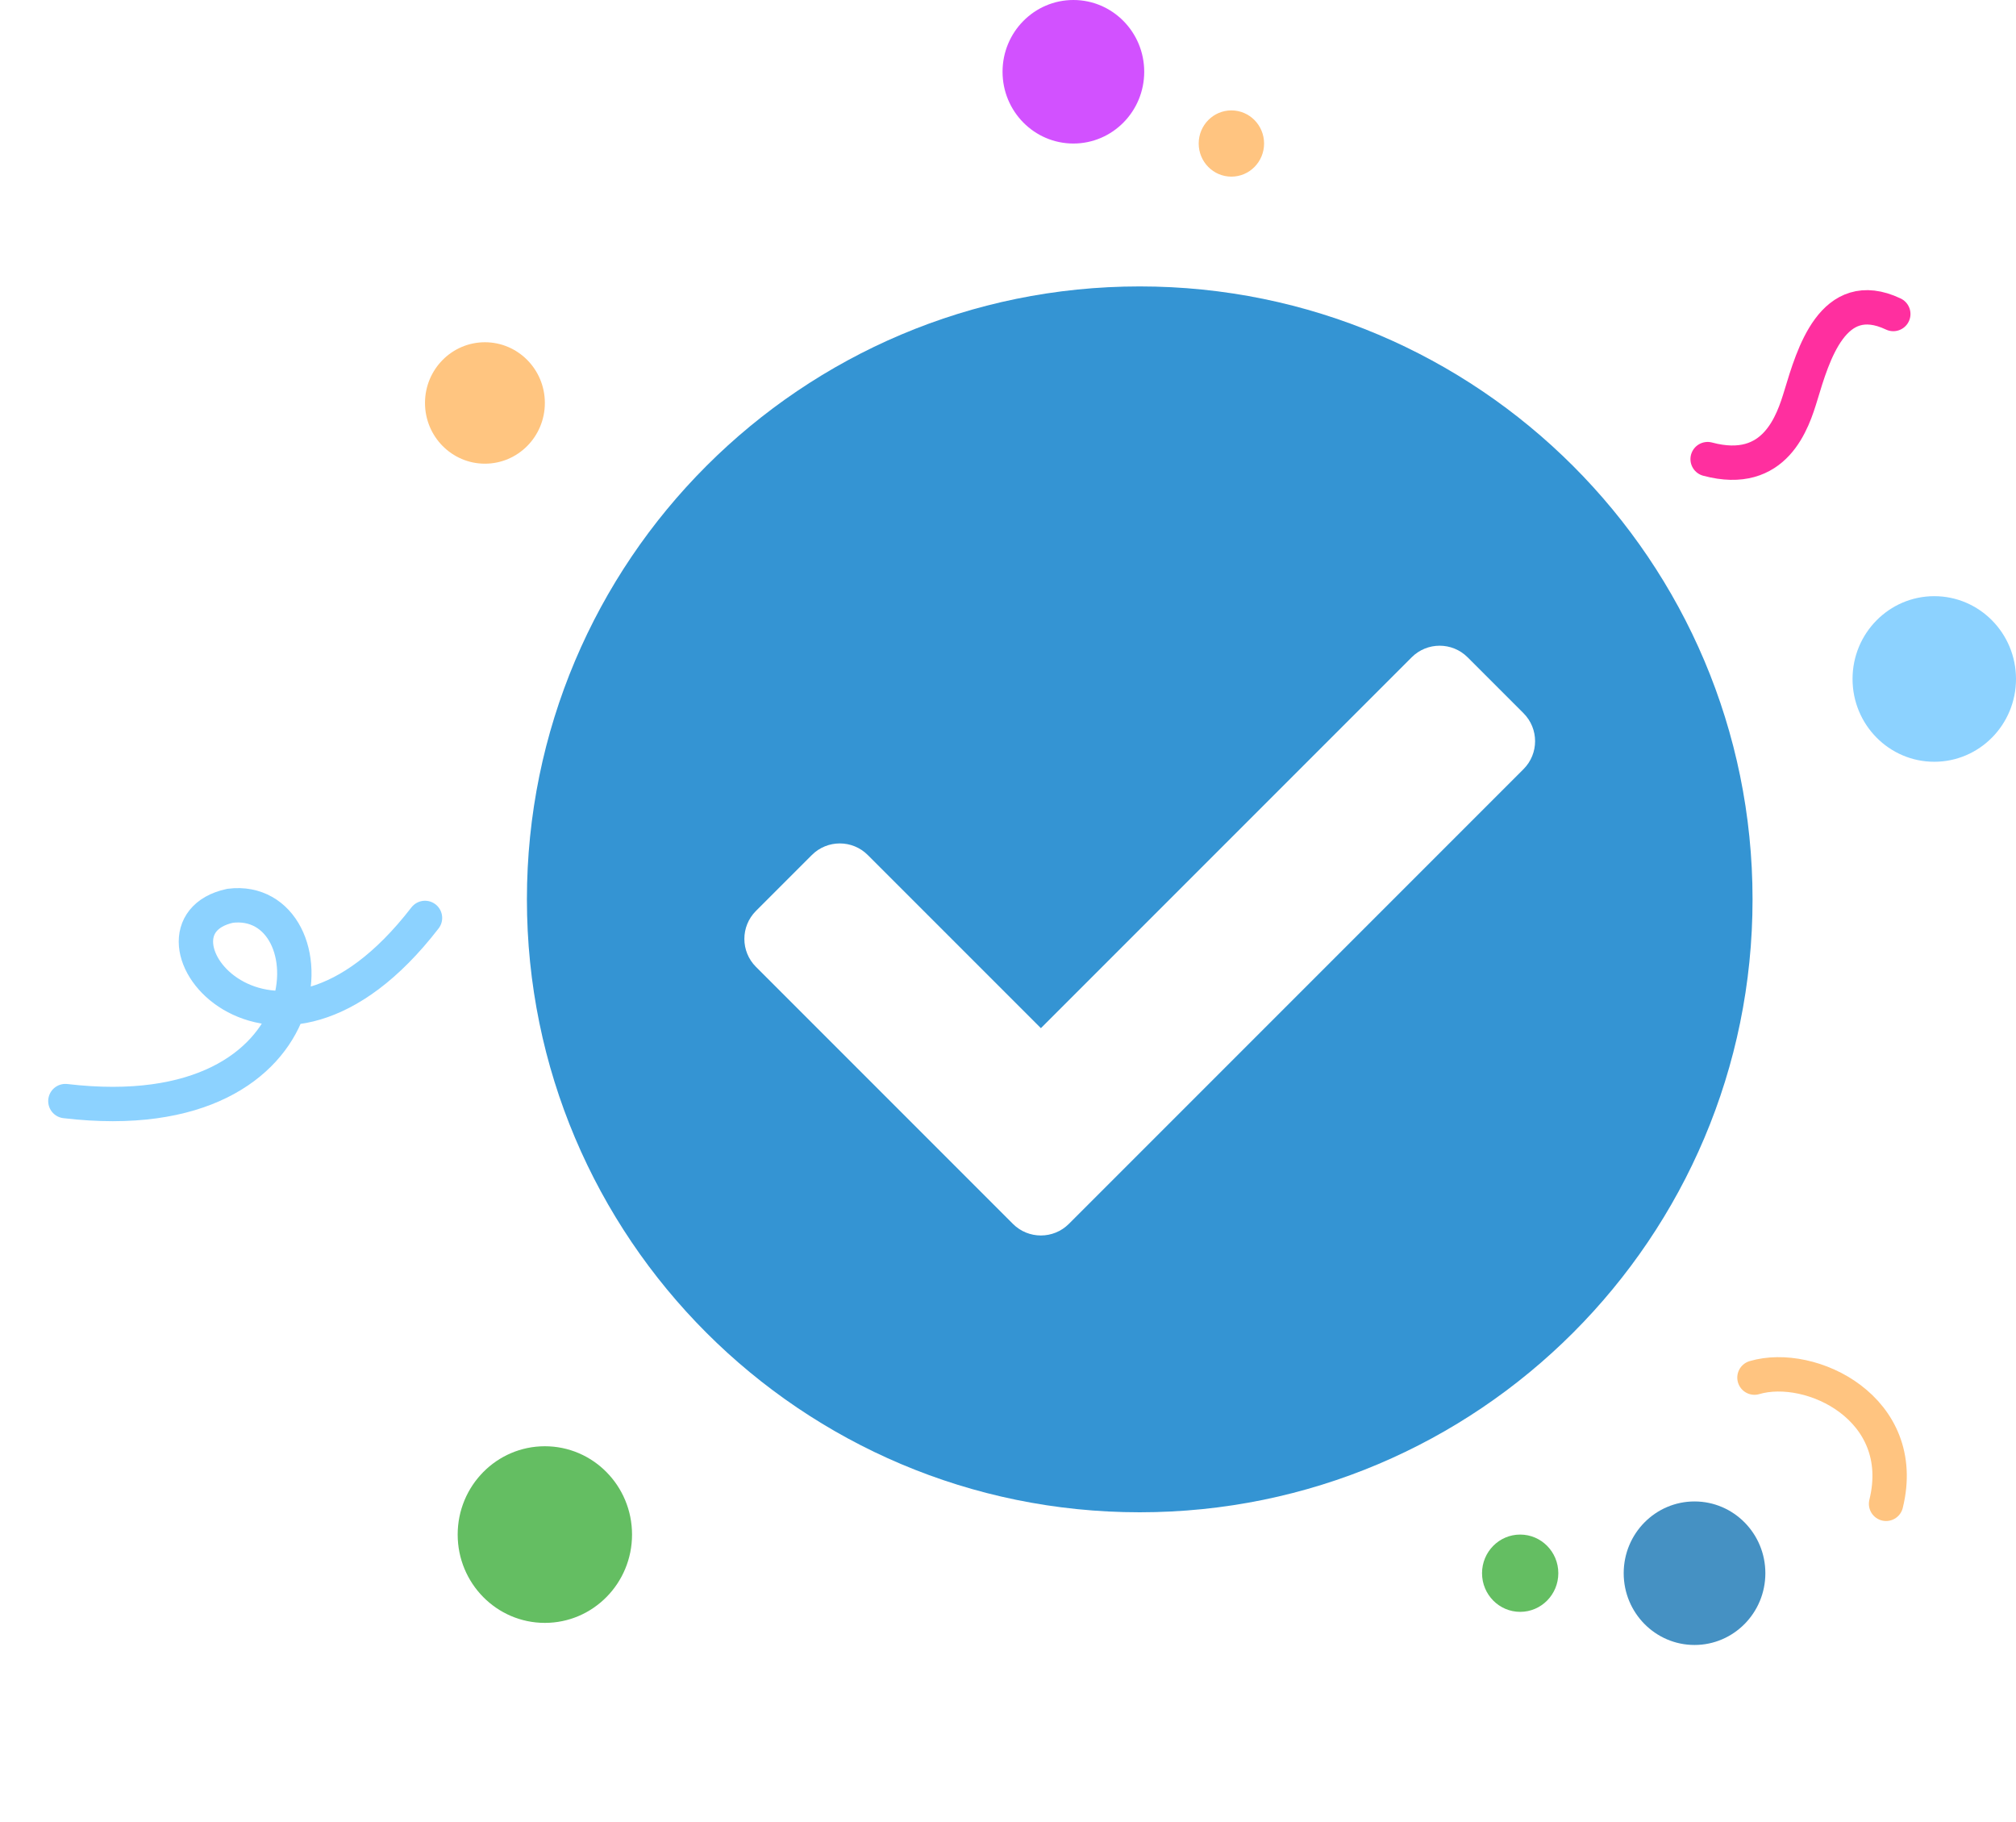 <svg width="176" height="159" viewBox="0 0 176 159" fill="none" xmlns="http://www.w3.org/2000/svg">
<path d="M153 78.5C153 108.047 129.047 132 99.5 132C69.953 132 46 108.047 46 78.5C46 48.953 69.953 25 99.5 25C129.047 25 153 48.953 153 78.5ZM93.312 106.828L133.005 67.134C134.353 65.786 134.353 63.601 133.005 62.253L128.124 57.372C126.776 56.024 124.591 56.024 123.243 57.372L90.871 89.743L75.757 74.63C74.41 73.282 72.224 73.282 70.876 74.63L65.995 79.511C64.647 80.859 64.647 83.044 65.995 84.392L88.43 106.828C89.778 108.176 91.964 108.176 93.312 106.828Z" fill="#3494D3"/>
<path d="M153.167 120.245C158.092 118.792 166.709 122.949 164.657 131.262" stroke="#FFC480" stroke-width="3" stroke-linecap="round"/>
<path d="M149.079 40.075C155.009 41.66 156.533 36.757 157.227 34.478C158.268 31.06 159.999 24.906 165.287 27.408" stroke="#FF2F9F" stroke-width="3" stroke-linecap="round"/>
<path d="M37.103 80.122C23.706 97.483 11.202 80.99 20.094 79.061C29.064 77.952 29.254 98.891 5.708 96.109" stroke="#8CD2FF" stroke-width="3" stroke-linecap="round"/>
<ellipse cx="168.865" cy="59.264" rx="7.135" ry="7.227" fill="#8CD2FF"/>
<ellipse cx="42.335" cy="35.173" rx="5.232" ry="5.3" fill="#FFC580"/>
<ellipse cx="93.708" cy="6.264" rx="6.184" ry="6.264" fill="#D251FF"/>
<ellipse cx="107.502" cy="12.527" rx="2.854" ry="2.891" fill="#FFC480"/>
<ellipse cx="147.935" cy="137.318" rx="6.184" ry="6.264" fill="#4591C3"/>
<ellipse cx="47.567" cy="133.945" rx="7.611" ry="7.709" fill="#64BE62"/>
<ellipse cx="132.714" cy="137.318" rx="3.33" ry="3.373" fill="#64BE62"/>
</svg>
